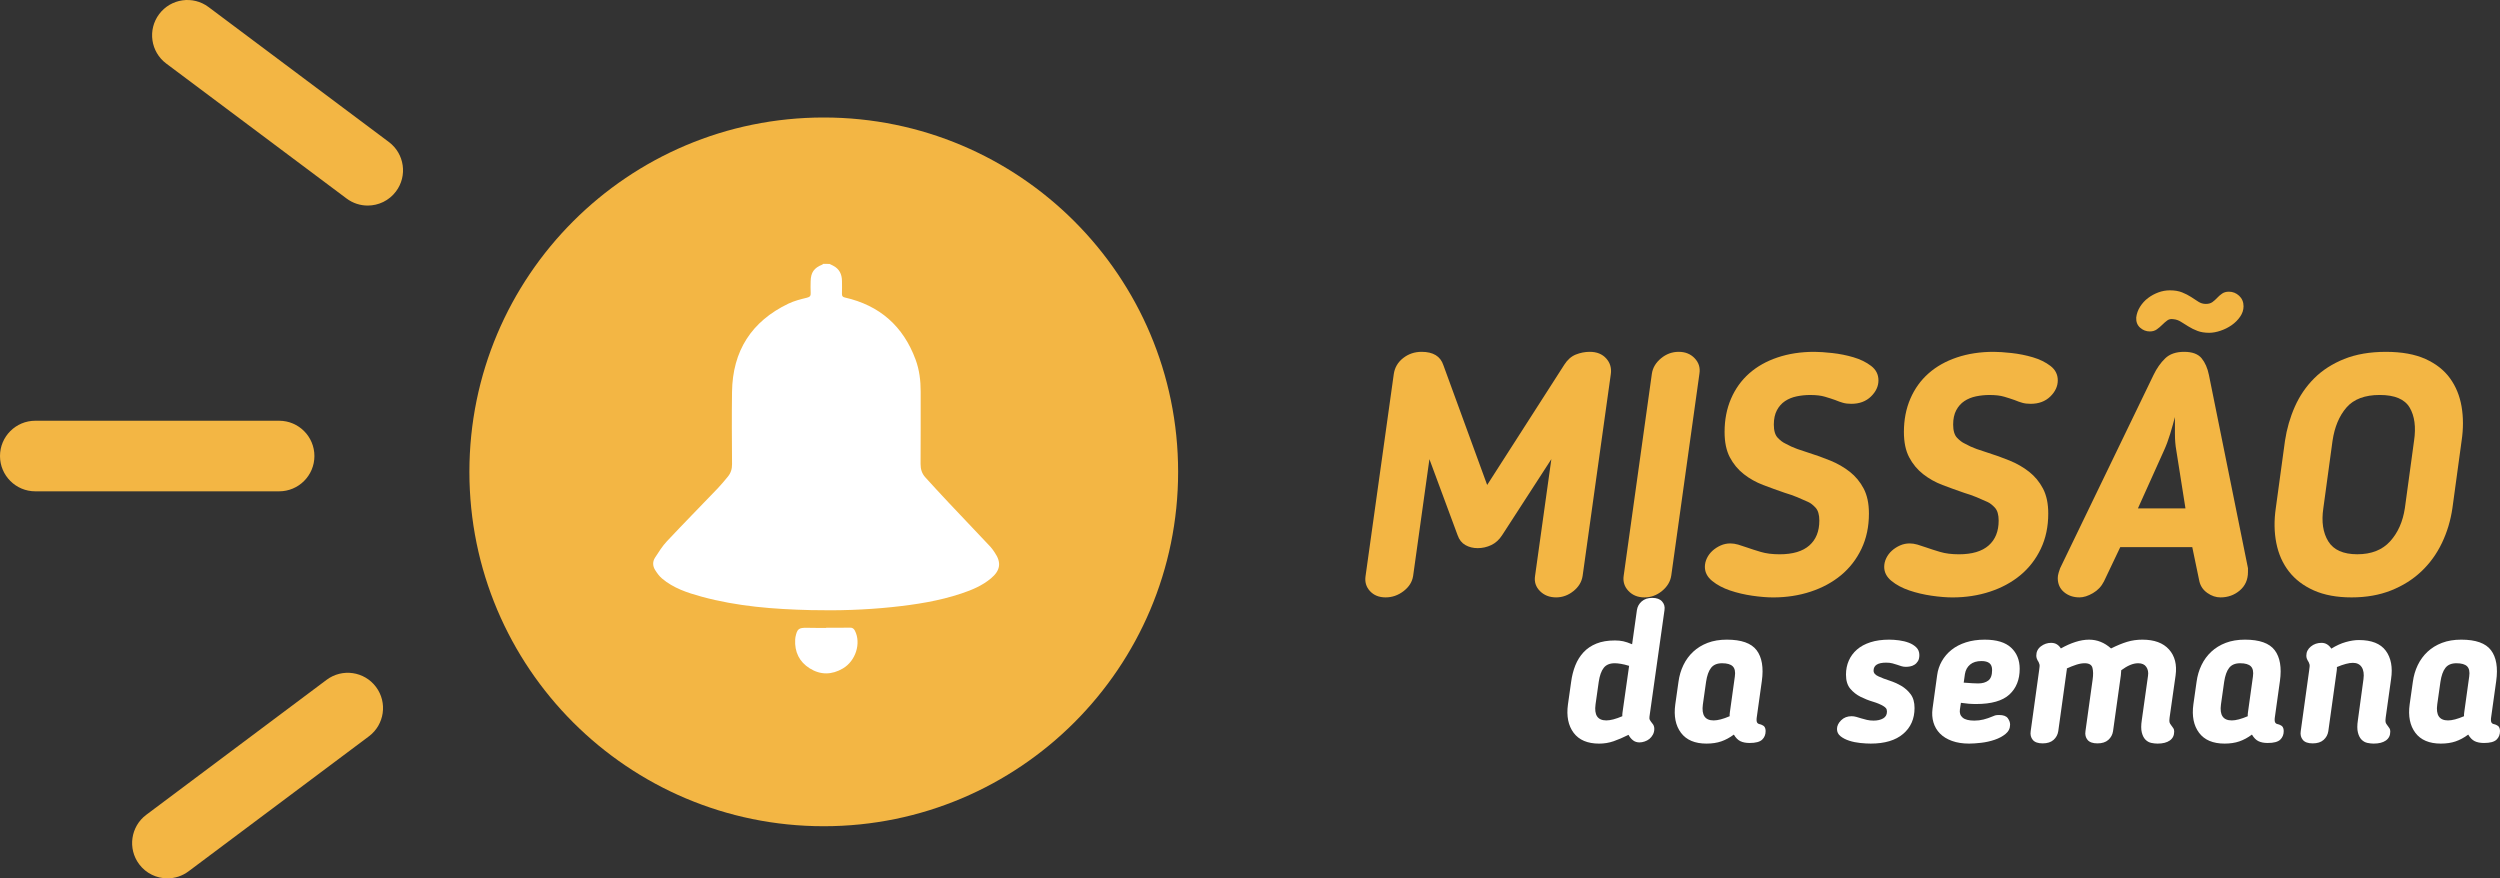 <?xml version="1.0" encoding="utf-8"?>
<!-- Generator: Adobe Illustrator 16.0.0, SVG Export Plug-In . SVG Version: 6.00 Build 0)  -->
<!DOCTYPE svg PUBLIC "-//W3C//DTD SVG 1.1//EN" "http://www.w3.org/Graphics/SVG/1.1/DTD/svg11.dtd">
<svg version="1.1" id="Layer_1" xmlns="http://www.w3.org/2000/svg" xmlns:xlink="http://www.w3.org/1999/xlink" x="0px" y="0px"
	 width="389.616px" height="136.888px" viewBox="0 0 389.616 136.888" enable-background="new 0 0 389.616 136.888"
	 xml:space="preserve">
<rect x="0" y="0" width="389.616" height="136.888" fill="#333333" stroke="none"/>
<g>
	<g>
		<path fill="#F3B644" d="M246.644,89.767c-0.142,0.918-0.618,1.703-1.43,2.355c-0.813,0.652-1.712,0.979-2.699,0.979
			c-1.024,0-1.862-0.327-2.515-0.979c-0.653-0.652-0.909-1.438-0.768-2.355l2.541-18.209l-7.676,11.857
			c-0.459,0.706-1.023,1.217-1.693,1.535c-0.671,0.317-1.376,0.476-2.117,0.476c-0.707,0-1.342-0.158-1.906-0.476
			c-0.564-0.318-0.971-0.829-1.217-1.535l-4.394-11.857l-2.541,18.209c-0.142,0.918-0.635,1.703-1.482,2.355
			c-0.847,0.652-1.782,0.979-2.805,0.979c-1.024,0-1.836-0.327-2.436-0.979c-0.601-0.652-0.829-1.438-0.688-2.355l4.393-31.442
			c0.141-1.022,0.627-1.86,1.456-2.514s1.791-0.979,2.885-0.979c1.8,0,2.929,0.688,3.388,2.064l6.828,18.686l12.017-18.738
			c0.493-0.776,1.093-1.306,1.799-1.589c0.706-0.281,1.43-0.423,2.171-0.423c1.093,0,1.949,0.344,2.567,1.032
			c0.616,0.688,0.854,1.509,0.714,2.461L246.644,89.767z"/>
		<path fill="#F3B644" d="M257.441,58.219c0.141-0.917,0.617-1.711,1.43-2.382c0.812-0.67,1.729-1.006,2.752-1.006
			s1.853,0.336,2.488,1.006c0.635,0.671,0.882,1.465,0.741,2.382l-4.394,31.495c-0.142,0.918-0.618,1.712-1.43,2.382
			s-1.729,1.006-2.752,1.006c-1.024,0-1.853-0.336-2.488-1.006c-0.635-0.67-0.882-1.464-0.741-2.382L257.441,58.219z"/>
		<path fill="#F3B644" d="M283.537,81.139c0-0.917-0.194-1.588-0.582-2.012c-0.389-0.423-0.776-0.723-1.164-0.899
			c-0.529-0.247-1.095-0.494-1.694-0.741c-0.601-0.247-1.253-0.477-1.958-0.688c-1.13-0.388-2.25-0.794-3.361-1.217
			c-1.112-0.424-2.118-0.988-3.018-1.694c-0.899-0.705-1.623-1.579-2.17-2.62c-0.548-1.04-0.82-2.355-0.82-3.943
			c0-1.906,0.335-3.635,1.005-5.188s1.615-2.867,2.832-3.943c1.218-1.076,2.69-1.906,4.42-2.488
			c1.729-0.582,3.635-0.873,5.717-0.873c0.741,0,1.676,0.062,2.806,0.186c1.129,0.124,2.231,0.344,3.309,0.661
			c1.076,0.317,1.993,0.768,2.752,1.35c0.759,0.583,1.139,1.333,1.139,2.25c0,0.918-0.389,1.756-1.165,2.515s-1.8,1.138-3.07,1.138
			c-0.494,0-0.926-0.053-1.297-0.159c-0.37-0.105-0.768-0.246-1.19-0.423c-0.495-0.177-1.041-0.353-1.641-0.529
			c-0.601-0.177-1.359-0.265-2.276-0.265c-0.707,0-1.403,0.07-2.091,0.211c-0.688,0.142-1.297,0.39-1.826,0.741
			c-0.529,0.354-0.953,0.83-1.271,1.43c-0.317,0.601-0.477,1.342-0.477,2.223c0,0.953,0.203,1.642,0.608,2.064
			c0.405,0.424,0.803,0.724,1.191,0.9c0.635,0.353,1.252,0.635,1.853,0.847c0.6,0.212,1.182,0.406,1.747,0.582
			c1.129,0.354,2.258,0.76,3.388,1.218c1.129,0.459,2.144,1.041,3.043,1.747c0.9,0.706,1.623,1.579,2.171,2.62
			c0.547,1.041,0.82,2.338,0.82,3.891c0,2.047-0.389,3.882-1.165,5.505s-1.835,2.99-3.176,4.103
			c-1.341,1.111-2.92,1.967-4.737,2.566s-3.768,0.9-5.849,0.9c-0.953,0-2.038-0.089-3.256-0.265c-1.218-0.177-2.374-0.45-3.467-0.82
			c-1.095-0.371-2.021-0.864-2.779-1.482c-0.759-0.617-1.138-1.35-1.138-2.196c0-0.459,0.105-0.908,0.317-1.351
			c0.212-0.44,0.503-0.828,0.873-1.164c0.371-0.335,0.794-0.608,1.271-0.82s0.979-0.317,1.509-0.317
			c0.388,0,0.794,0.062,1.218,0.185c0.423,0.124,0.881,0.274,1.376,0.45c0.6,0.212,1.314,0.441,2.144,0.688s1.809,0.37,2.938,0.37
			c2.047,0,3.591-0.458,4.632-1.376S283.537,82.798,283.537,81.139z"/>
		<path fill="#F3B644" d="M311.484,81.139c0-0.917-0.194-1.588-0.582-2.012c-0.389-0.423-0.776-0.723-1.164-0.899
			c-0.529-0.247-1.095-0.494-1.694-0.741c-0.601-0.247-1.253-0.477-1.958-0.688c-1.13-0.388-2.25-0.794-3.361-1.217
			c-1.112-0.424-2.118-0.988-3.018-1.694c-0.899-0.705-1.623-1.579-2.17-2.62c-0.548-1.04-0.82-2.355-0.82-3.943
			c0-1.906,0.335-3.635,1.005-5.188s1.615-2.867,2.832-3.943c1.218-1.076,2.69-1.906,4.42-2.488
			c1.729-0.582,3.635-0.873,5.717-0.873c0.741,0,1.676,0.062,2.806,0.186c1.129,0.124,2.231,0.344,3.309,0.661
			c1.076,0.317,1.993,0.768,2.752,1.35c0.759,0.583,1.139,1.333,1.139,2.25c0,0.918-0.389,1.756-1.165,2.515s-1.8,1.138-3.07,1.138
			c-0.494,0-0.926-0.053-1.297-0.159c-0.37-0.105-0.768-0.246-1.19-0.423c-0.495-0.177-1.041-0.353-1.641-0.529
			c-0.601-0.177-1.359-0.265-2.276-0.265c-0.707,0-1.403,0.07-2.091,0.211c-0.688,0.142-1.297,0.39-1.826,0.741
			c-0.529,0.354-0.953,0.83-1.271,1.43c-0.317,0.601-0.477,1.342-0.477,2.223c0,0.953,0.203,1.642,0.608,2.064
			c0.405,0.424,0.803,0.724,1.191,0.9c0.635,0.353,1.252,0.635,1.853,0.847c0.6,0.212,1.182,0.406,1.747,0.582
			c1.129,0.354,2.258,0.76,3.388,1.218c1.129,0.459,2.144,1.041,3.043,1.747c0.9,0.706,1.623,1.579,2.171,2.62
			c0.547,1.041,0.82,2.338,0.82,3.891c0,2.047-0.389,3.882-1.165,5.505s-1.835,2.99-3.176,4.103
			c-1.341,1.111-2.92,1.967-4.737,2.566s-3.768,0.9-5.849,0.9c-0.953,0-2.038-0.089-3.256-0.265c-1.218-0.177-2.374-0.45-3.467-0.82
			c-1.095-0.371-2.021-0.864-2.779-1.482c-0.759-0.617-1.138-1.35-1.138-2.196c0-0.459,0.105-0.908,0.317-1.351
			c0.212-0.44,0.503-0.828,0.873-1.164c0.371-0.335,0.794-0.608,1.271-0.82s0.979-0.317,1.509-0.317
			c0.388,0,0.794,0.062,1.218,0.185c0.423,0.124,0.881,0.274,1.376,0.45c0.6,0.212,1.314,0.441,2.144,0.688s1.809,0.37,2.938,0.37
			c2.047,0,3.591-0.458,4.632-1.376S311.484,82.798,311.484,81.139z"/>
		<path fill="#F3B644" d="M327.893,90.613c-0.389,0.777-0.962,1.386-1.72,1.826c-0.76,0.441-1.456,0.662-2.092,0.662
			c-0.952,0-1.756-0.274-2.408-0.82c-0.653-0.547-0.979-1.279-0.979-2.197c0-0.246,0.044-0.52,0.133-0.82
			c0.088-0.299,0.167-0.537,0.238-0.715l14.557-30.118c0.493-1.023,1.093-1.88,1.8-2.567c0.705-0.688,1.693-1.032,2.964-1.032
			s2.179,0.336,2.727,1.006c0.546,0.671,0.926,1.535,1.138,2.594l6.087,30.118v0.583c0,1.199-0.423,2.161-1.271,2.885
			c-0.847,0.723-1.853,1.085-3.017,1.085c-0.706,0-1.386-0.23-2.038-0.688c-0.653-0.458-1.067-1.059-1.244-1.8l-1.111-5.346h-11.222
			L327.893,90.613z M349.648,47.738c0,0.564-0.178,1.103-0.529,1.614c-0.354,0.512-0.794,0.952-1.323,1.323
			c-0.529,0.37-1.112,0.661-1.747,0.873c-0.636,0.212-1.218,0.317-1.747,0.317c-0.706,0-1.314-0.097-1.826-0.291
			c-0.512-0.193-0.979-0.423-1.402-0.688c-0.424-0.265-0.82-0.512-1.191-0.741c-0.37-0.229-0.75-0.361-1.138-0.397
			c-0.389-0.07-0.715-0.008-0.979,0.186c-0.265,0.194-0.529,0.424-0.794,0.688s-0.548,0.503-0.847,0.714
			c-0.301,0.212-0.662,0.318-1.085,0.318c-0.565,0-1.068-0.194-1.509-0.583c-0.441-0.388-0.645-0.917-0.609-1.588
			c0.07-0.6,0.273-1.164,0.609-1.693c0.335-0.529,0.749-0.979,1.244-1.35c0.493-0.371,1.032-0.662,1.614-0.874
			s1.173-0.317,1.773-0.317c0.74,0,1.376,0.105,1.905,0.317s0.996,0.45,1.402,0.715c0.405,0.265,0.785,0.512,1.139,0.741
			c0.352,0.229,0.74,0.344,1.164,0.344s0.768-0.097,1.032-0.291c0.265-0.193,0.511-0.414,0.741-0.661
			c0.229-0.247,0.484-0.468,0.768-0.662c0.282-0.193,0.635-0.291,1.059-0.291c0.6,0,1.129,0.212,1.588,0.635
			C349.418,46.521,349.648,47.068,349.648,47.738z M339.167,70.182c-0.141-0.776-0.211-1.632-0.211-2.567c0-0.935,0-1.808,0-2.62
			c-0.212,0.813-0.459,1.686-0.741,2.62c-0.283,0.936-0.601,1.791-0.953,2.567l-4.076,9.052h7.411L339.167,70.182z"/>
		<path fill="#F3B644" d="M366.481,93.102c-2.295,0-4.253-0.362-5.876-1.085c-1.623-0.724-2.92-1.712-3.891-2.965
			c-0.971-1.252-1.623-2.726-1.958-4.42c-0.336-1.693-0.362-3.511-0.08-5.452l1.43-10.48c0.282-1.87,0.794-3.644,1.535-5.319
			s1.747-3.149,3.017-4.42c1.271-1.271,2.832-2.276,4.685-3.018c1.854-0.741,4.015-1.111,6.484-1.111s4.526,0.37,6.167,1.111
			s2.92,1.747,3.838,3.018c0.917,1.271,1.517,2.744,1.8,4.42c0.281,1.676,0.281,3.449,0,5.319l-1.43,10.48
			c-0.282,1.941-0.829,3.759-1.641,5.452c-0.813,1.694-1.879,3.168-3.202,4.42c-1.323,1.253-2.895,2.241-4.712,2.965
			C370.83,92.739,368.774,93.102,366.481,93.102z M370.875,61.554c-2.329,0-4.059,0.653-5.188,1.958
			c-1.13,1.306-1.853,3.035-2.171,5.188l-1.429,10.48c-0.317,2.117-0.063,3.847,0.768,5.188c0.829,1.342,2.337,2.012,4.525,2.012
			c2.188,0,3.891-0.67,5.108-2.012c1.218-1.341,1.985-3.07,2.303-5.188l1.429-10.48c0.317-2.152,0.088-3.882-0.688-5.188
			C374.756,62.207,373.204,61.554,370.875,61.554z"/>
	</g>
	<g>
		<circle fill="#F3B644" cx="128.38" cy="73.538" r="55.226"/>
	</g>
	<g>
		<g>
			<path fill="#FFFFFF" d="M129.278,41.128c0.181,0.089,0.363,0.177,0.543,0.268c0.979,0.494,1.385,1.327,1.398,2.385
				c0.009,0.665,0.017,1.33-0.003,1.994c-0.011,0.345,0.087,0.508,0.455,0.591c5.43,1.227,9.105,4.472,11.025,9.688
				c0.586,1.591,0.789,3.26,0.787,4.955c-0.006,3.76,0.016,7.521-0.016,11.279c-0.008,0.824,0.209,1.518,0.744,2.107
				c1.186,1.308,2.381,2.606,3.59,3.891c2.178,2.313,4.373,4.61,6.55,6.923c0.255,0.27,0.458,0.59,0.669,0.897
				c1.074,1.563,0.893,2.791-0.571,4.022c-1.36,1.145-2.966,1.813-4.624,2.368c-3.502,1.171-7.125,1.729-10.785,2.115
				c-4.221,0.444-8.455,0.571-12.692,0.471c-5.737-0.135-11.446-0.571-17.013-2.096c-2.205-0.604-4.382-1.32-6.168-2.834
				c-0.432-0.365-0.779-0.855-1.081-1.341c-0.374-0.604-0.397-1.294-0.008-1.894c0.574-0.884,1.14-1.799,1.856-2.562
				c2.615-2.786,5.297-5.51,7.941-8.269c0.545-0.569,1.041-1.185,1.548-1.79c0.469-0.562,0.669-1.196,0.663-1.949
				c-0.026-3.76-0.055-7.521-0.002-11.279c0.088-6.382,3.031-10.988,8.787-13.748c0.906-0.435,1.912-0.686,2.895-0.926
				c0.474-0.116,0.6-0.301,0.576-0.746c-0.031-0.601-0.017-1.204-0.005-1.807c0.026-1.382,0.521-2.084,1.806-2.6
				c0.053-0.021,0.091-0.076,0.137-0.115C128.613,41.128,128.945,41.128,129.278,41.128z"/>
		</g>
		<g>
			<path fill="#FFFFFF" d="M128.754,97.828c1.226,0,2.451,0.023,3.676-0.013c0.425-0.012,0.636,0.142,0.814,0.497
				c0.977,1.937,0.115,4.688-1.875,5.86c-1.723,1.017-3.493,1.048-5.186-0.016c-1.623-1.021-2.362-2.563-2.257-4.491
				c0.007-0.124,0.015-0.25,0.04-0.37c0.268-1.288,0.502-1.476,1.797-1.455c0.581,0.01,1.162,0.017,1.744,0.021
				c0.415,0.003,0.831,0,1.246,0C128.754,97.852,128.754,97.84,128.754,97.828z"/>
		</g>
	</g>
	<g>
		<g>
			<path fill="#F3B644" d="M26.094,136.888c-1.674,0-3.327-0.761-4.407-2.204c-1.82-2.432-1.324-5.879,1.107-7.699l28.105-21.036
				c2.431-1.821,5.879-1.324,7.699,1.107s1.324,5.879-1.107,7.699l-28.105,21.036C28.397,136.531,27.24,136.888,26.094,136.888z"/>
		</g>
		<g>
			<path fill="#F3B644" d="M57.307,32.036c-1.146,0-2.303-0.356-3.292-1.097L25.908,9.904c-2.432-1.82-2.928-5.267-1.107-7.699
				s5.266-2.928,7.699-1.107l28.106,21.035c2.432,1.82,2.928,5.267,1.107,7.699C60.634,31.275,58.98,32.036,57.307,32.036z"/>
		</g>
		<g>
			<path fill="#F3B644" d="M43.5,76.571h-38c-3.037,0-5.5-2.463-5.5-5.5s2.463-5.5,5.5-5.5h38c3.037,0,5.5,2.463,5.5,5.5
				S46.537,76.571,43.5,76.571z"/>
		</g>
	</g>
	<g>
		<path fill="#FFFFFF" d="M251.68,99.813c0.478,0,0.908,0.042,1.293,0.125c0.384,0.083,0.846,0.239,1.386,0.467l0.748-5.326
			c0.083-0.54,0.332-0.992,0.748-1.355c0.415-0.363,0.965-0.545,1.65-0.545s1.194,0.187,1.526,0.561s0.457,0.82,0.374,1.34
			l-2.336,16.572c-0.042,0.229-0.021,0.416,0.062,0.561c0.083,0.146,0.208,0.322,0.374,0.529c0.208,0.229,0.312,0.51,0.312,0.842
			s-0.073,0.634-0.218,0.903c-0.146,0.27-0.327,0.493-0.545,0.67c-0.219,0.177-0.468,0.312-0.748,0.404
			c-0.28,0.094-0.545,0.141-0.794,0.141c-0.395,0-0.732-0.109-1.013-0.327s-0.514-0.503-0.701-0.856
			c-0.831,0.415-1.604,0.747-2.32,0.997c-0.717,0.249-1.47,0.373-2.259,0.373c-1.807,0-3.131-0.561-3.972-1.682
			c-0.841-1.122-1.137-2.596-0.888-4.424l0.498-3.521c0.125-0.935,0.343-1.791,0.654-2.569c0.312-0.779,0.737-1.459,1.277-2.041
			c0.54-0.581,1.21-1.032,2.009-1.354C249.598,99.974,250.559,99.813,251.68,99.813z M253.892,103.77
			c-0.478-0.146-0.903-0.25-1.277-0.312c-0.374-0.063-0.696-0.094-0.966-0.094c-0.769,0-1.339,0.239-1.713,0.717
			s-0.634,1.204-0.779,2.18l-0.498,3.521c-0.229,1.662,0.332,2.492,1.682,2.492c0.644,0,1.475-0.218,2.492-0.654
			c0-0.104,0-0.202,0-0.296s0.011-0.191,0.031-0.296L253.892,103.77z"/>
		<path fill="#FFFFFF" d="M265.947,115.887c-1.807,0-3.131-0.561-3.972-1.682c-0.841-1.122-1.137-2.596-0.888-4.424l0.498-3.521
			c0.125-0.935,0.379-1.801,0.764-2.601c0.384-0.8,0.893-1.495,1.526-2.087c0.633-0.592,1.386-1.054,2.258-1.387
			c0.873-0.332,1.869-0.498,2.991-0.498c2.263,0,3.811,0.55,4.642,1.65c0.83,1.102,1.101,2.7,0.81,4.798l-0.81,5.794
			c-0.021,0.229-0.016,0.405,0.016,0.529c0.031,0.125,0.088,0.219,0.171,0.28c0.083,0.063,0.182,0.104,0.296,0.125
			c0.114,0.021,0.233,0.063,0.358,0.125c0.374,0.146,0.561,0.457,0.561,0.935c0,0.561-0.182,1.012-0.545,1.354
			s-1.013,0.515-1.947,0.515c-0.581,0-1.064-0.094-1.448-0.28c-0.385-0.188-0.722-0.53-1.013-1.028
			c-0.644,0.478-1.298,0.831-1.962,1.059C267.588,115.772,266.819,115.887,265.947,115.887z M270.371,105.42
			c0.104-0.727-0.006-1.251-0.327-1.573c-0.322-0.321-0.878-0.482-1.667-0.482c-0.769,0-1.339,0.239-1.713,0.717
			s-0.634,1.204-0.779,2.18l-0.498,3.521c-0.229,1.662,0.332,2.492,1.682,2.492c0.644,0,1.475-0.218,2.492-0.654
			c0-0.104,0-0.202,0-0.296s0.011-0.191,0.031-0.296L270.371,105.42z"/>
		<path fill="#FFFFFF" d="M287.69,105.14c0-0.789,0.145-1.516,0.436-2.181c0.291-0.664,0.717-1.24,1.277-1.729
			s1.262-0.867,2.103-1.138c0.842-0.27,1.812-0.404,2.913-0.404c0.478,0,0.991,0.036,1.542,0.108c0.55,0.073,1.06,0.198,1.526,0.374
			c0.467,0.177,0.856,0.421,1.168,0.732s0.468,0.706,0.468,1.184c0,0.395-0.073,0.712-0.219,0.95
			c-0.146,0.239-0.327,0.426-0.545,0.561c-0.218,0.136-0.446,0.224-0.686,0.265c-0.238,0.042-0.451,0.063-0.639,0.063
			c-0.27,0-0.514-0.036-0.731-0.109c-0.218-0.072-0.437-0.145-0.654-0.218c-0.218-0.072-0.463-0.145-0.732-0.218
			c-0.27-0.072-0.592-0.109-0.966-0.109c-1.308,0-1.962,0.416-1.962,1.246c0,0.374,0.259,0.675,0.778,0.903
			c0.499,0.229,1.069,0.447,1.714,0.654c0.644,0.208,1.251,0.479,1.822,0.81c0.57,0.333,1.059,0.769,1.464,1.309
			s0.607,1.257,0.607,2.149c0,1.683-0.592,3.027-1.775,4.034c-1.184,1.008-2.866,1.511-5.047,1.511
			c-0.478,0-1.022-0.031-1.635-0.093c-0.613-0.063-1.189-0.182-1.729-0.358s-0.992-0.41-1.355-0.701s-0.545-0.664-0.545-1.121
			c0-0.478,0.213-0.93,0.639-1.355s0.971-0.639,1.636-0.639c0.249,0,0.498,0.036,0.747,0.109c0.25,0.073,0.509,0.15,0.779,0.233
			c0.27,0.083,0.561,0.161,0.872,0.233c0.312,0.073,0.654,0.109,1.028,0.109c0.602,0,1.101-0.114,1.495-0.343
			s0.592-0.581,0.592-1.06c0-0.228-0.052-0.404-0.155-0.529c-0.104-0.124-0.229-0.229-0.374-0.312
			c-0.437-0.27-0.987-0.503-1.651-0.701c-0.665-0.196-1.309-0.451-1.932-0.763s-1.157-0.732-1.604-1.262
			C287.913,106.807,287.69,106.074,287.69,105.14z"/>
		<path fill="#FFFFFF" d="M307.97,109.719c-0.416,0-0.805-0.016-1.168-0.047c-0.363-0.03-0.764-0.077-1.199-0.14l-0.156,1.028
			c-0.083,0.54,0.058,0.965,0.421,1.276s0.971,0.468,1.822,0.468c0.498,0,0.976-0.057,1.433-0.172
			c0.457-0.113,0.955-0.285,1.495-0.514c0.063-0.041,0.166-0.083,0.312-0.124c0.146-0.042,0.354-0.063,0.623-0.063
			c0.665,0,1.116,0.166,1.355,0.498c0.238,0.333,0.358,0.665,0.358,0.997c0,0.581-0.233,1.064-0.701,1.448
			c-0.467,0.385-1.038,0.69-1.713,0.919c-0.676,0.229-1.376,0.384-2.103,0.468c-0.728,0.082-1.351,0.124-1.869,0.124
			c-1.019,0-1.911-0.14-2.68-0.42s-1.392-0.665-1.869-1.153c-0.478-0.487-0.815-1.063-1.012-1.729
			c-0.198-0.664-0.245-1.381-0.141-2.149l0.717-5.202c0.104-0.789,0.348-1.521,0.731-2.196c0.385-0.675,0.888-1.262,1.511-1.76
			c0.623-0.499,1.371-0.889,2.243-1.169s1.849-0.42,2.929-0.42c1.848,0,3.219,0.415,4.111,1.246c0.894,0.831,1.34,1.931,1.34,3.302
			c0,1.683-0.535,3.017-1.604,4.003S310.357,109.719,307.97,109.719z M310.462,104.423c0-0.498-0.141-0.856-0.421-1.074
			s-0.69-0.327-1.23-0.327c-0.747,0-1.339,0.182-1.775,0.545c-0.437,0.364-0.706,0.856-0.81,1.479l-0.188,1.34
			c0.499,0.042,0.955,0.073,1.371,0.094c0.415,0.021,0.706,0.031,0.872,0.031c0.664,0,1.194-0.15,1.589-0.452
			C310.265,105.758,310.462,105.213,310.462,104.423z"/>
		<path fill="#FFFFFF" d="M334.76,105.326c0.083-0.539-0.005-1.001-0.265-1.386c-0.26-0.384-0.681-0.576-1.262-0.576
			c-0.415,0-0.841,0.094-1.277,0.28c-0.436,0.187-0.893,0.457-1.37,0.81c-0.021,0.146-0.031,0.28-0.031,0.405
			s-0.011,0.26-0.031,0.405l-1.215,8.691c-0.083,0.54-0.327,0.991-0.732,1.354c-0.404,0.363-0.971,0.545-1.697,0.545
			c-0.728,0-1.241-0.182-1.542-0.545c-0.302-0.363-0.41-0.814-0.327-1.354l1.121-8.068c0.104-0.727,0.094-1.329-0.031-1.807
			c-0.124-0.478-0.529-0.717-1.215-0.717c-0.395,0-0.831,0.078-1.309,0.233c-0.478,0.156-0.965,0.348-1.464,0.576
			c0,0.042,0,0.099,0,0.172c0,0.072-0.011,0.13-0.031,0.171l-1.308,9.439c-0.084,0.54-0.327,0.991-0.732,1.354
			s-0.971,0.545-1.698,0.545c-0.727,0-1.241-0.182-1.542-0.545s-0.41-0.814-0.327-1.354l1.309-9.439
			c0.083-0.519,0.104-0.841,0.063-0.966c-0.042-0.124-0.083-0.238-0.125-0.343c-0.146-0.228-0.244-0.42-0.296-0.576
			c-0.052-0.155-0.077-0.306-0.077-0.451c0-0.603,0.238-1.085,0.716-1.449c0.478-0.362,1.008-0.545,1.589-0.545
			c0.354,0,0.654,0.078,0.903,0.233c0.249,0.156,0.457,0.369,0.623,0.639c0.769-0.436,1.526-0.773,2.274-1.012
			c0.747-0.239,1.453-0.358,2.118-0.358c1.267,0,2.409,0.457,3.427,1.37c0.913-0.456,1.744-0.799,2.492-1.027
			c0.747-0.229,1.547-0.343,2.398-0.343c1.849,0,3.229,0.509,4.144,1.526c0.913,1.018,1.256,2.367,1.027,4.05l-0.935,6.572
			c-0.042,0.333-0.047,0.572-0.016,0.717c0.031,0.146,0.141,0.333,0.327,0.561c0.104,0.146,0.197,0.275,0.28,0.39
			s0.125,0.286,0.125,0.514c0,0.603-0.229,1.064-0.686,1.387c-0.457,0.321-1.09,0.482-1.9,0.482c-0.312,0-0.639-0.036-0.98-0.108
			c-0.343-0.073-0.645-0.239-0.904-0.499c-0.26-0.259-0.451-0.633-0.576-1.121c-0.124-0.488-0.124-1.137,0-1.947L334.76,105.326z"/>
		<path fill="#FFFFFF" d="M346.69,115.887c-1.807,0-3.131-0.561-3.972-1.682c-0.841-1.122-1.137-2.596-0.888-4.424l0.498-3.521
			c0.125-0.935,0.379-1.801,0.764-2.601c0.384-0.8,0.893-1.495,1.526-2.087c0.633-0.592,1.386-1.054,2.258-1.387
			c0.873-0.332,1.869-0.498,2.991-0.498c2.263,0,3.811,0.55,4.642,1.65c0.83,1.102,1.101,2.7,0.81,4.798l-0.81,5.794
			c-0.021,0.229-0.016,0.405,0.016,0.529c0.031,0.125,0.088,0.219,0.171,0.28c0.083,0.063,0.182,0.104,0.296,0.125
			c0.114,0.021,0.233,0.063,0.358,0.125c0.374,0.146,0.561,0.457,0.561,0.935c0,0.561-0.182,1.012-0.545,1.354
			s-1.013,0.515-1.947,0.515c-0.581,0-1.064-0.094-1.448-0.28c-0.385-0.188-0.722-0.53-1.013-1.028
			c-0.644,0.478-1.298,0.831-1.962,1.059C348.331,115.772,347.563,115.887,346.69,115.887z M351.114,105.42
			c0.104-0.727-0.006-1.251-0.327-1.573c-0.322-0.321-0.878-0.482-1.667-0.482c-0.769,0-1.339,0.239-1.713,0.717
			s-0.634,1.204-0.779,2.18l-0.498,3.521c-0.229,1.662,0.332,2.492,1.682,2.492c0.644,0,1.475-0.218,2.492-0.654
			c0-0.104,0-0.202,0-0.296s0.011-0.191,0.031-0.296L351.114,105.42z"/>
		<path fill="#FFFFFF" d="M368.341,105.825c0.104-0.789,0.01-1.407-0.28-1.854c-0.291-0.446-0.748-0.67-1.371-0.67
			s-1.454,0.218-2.492,0.654c0,0.104,0,0.202,0,0.296s-0.011,0.192-0.031,0.296l-1.308,9.408c-0.084,0.54-0.327,0.991-0.732,1.354
			s-0.971,0.545-1.698,0.545c-0.727,0-1.241-0.182-1.542-0.545s-0.41-0.814-0.327-1.354l1.309-9.439
			c0.083-0.519,0.104-0.841,0.063-0.966c-0.042-0.124-0.083-0.238-0.125-0.343c-0.146-0.228-0.244-0.415-0.296-0.561
			c-0.052-0.145-0.077-0.301-0.077-0.467c0-0.562,0.233-1.033,0.7-1.418c0.468-0.384,1.023-0.576,1.667-0.576
			c0.623,0,1.132,0.302,1.526,0.903c0.769-0.478,1.521-0.82,2.259-1.027c0.736-0.208,1.417-0.312,2.04-0.312
			c1.973,0,3.369,0.556,4.19,1.666c0.819,1.111,1.095,2.581,0.825,4.408l-0.841,6.012c-0.042,0.333-0.047,0.572-0.016,0.717
			c0.031,0.146,0.14,0.333,0.327,0.561c0.104,0.146,0.196,0.275,0.28,0.39c0.082,0.114,0.124,0.286,0.124,0.514
			c0,0.603-0.229,1.064-0.686,1.387c-0.457,0.321-1.09,0.482-1.899,0.482c-0.312,0-0.639-0.036-0.981-0.108
			c-0.343-0.073-0.645-0.239-0.903-0.499c-0.26-0.259-0.452-0.633-0.576-1.121c-0.125-0.488-0.125-1.137,0-1.947L368.341,105.825z"
			/>
		<path fill="#FFFFFF" d="M380.396,115.887c-1.807,0-3.131-0.561-3.972-1.682c-0.841-1.122-1.137-2.596-0.888-4.424l0.498-3.521
			c0.125-0.935,0.379-1.801,0.764-2.601c0.384-0.8,0.893-1.495,1.526-2.087c0.633-0.592,1.386-1.054,2.258-1.387
			c0.873-0.332,1.869-0.498,2.991-0.498c2.263,0,3.811,0.55,4.642,1.65c0.83,1.102,1.101,2.7,0.81,4.798l-0.81,5.794
			c-0.021,0.229-0.016,0.405,0.016,0.529c0.031,0.125,0.088,0.219,0.171,0.28c0.083,0.063,0.182,0.104,0.296,0.125
			c0.114,0.021,0.233,0.063,0.358,0.125c0.374,0.146,0.561,0.457,0.561,0.935c0,0.561-0.182,1.012-0.545,1.354
			s-1.013,0.515-1.947,0.515c-0.581,0-1.064-0.094-1.448-0.28c-0.385-0.188-0.722-0.53-1.013-1.028
			c-0.644,0.478-1.298,0.831-1.962,1.059C382.036,115.772,381.268,115.887,380.396,115.887z M384.819,105.42
			c0.104-0.727-0.006-1.251-0.327-1.573c-0.322-0.321-0.878-0.482-1.667-0.482c-0.769,0-1.339,0.239-1.713,0.717
			s-0.634,1.204-0.779,2.18l-0.498,3.521c-0.229,1.662,0.332,2.492,1.682,2.492c0.644,0,1.475-0.218,2.492-0.654
			c0-0.104,0-0.202,0-0.296s0.011-0.191,0.031-0.296L384.819,105.42z"/>
	</g>
</g>
</svg>

